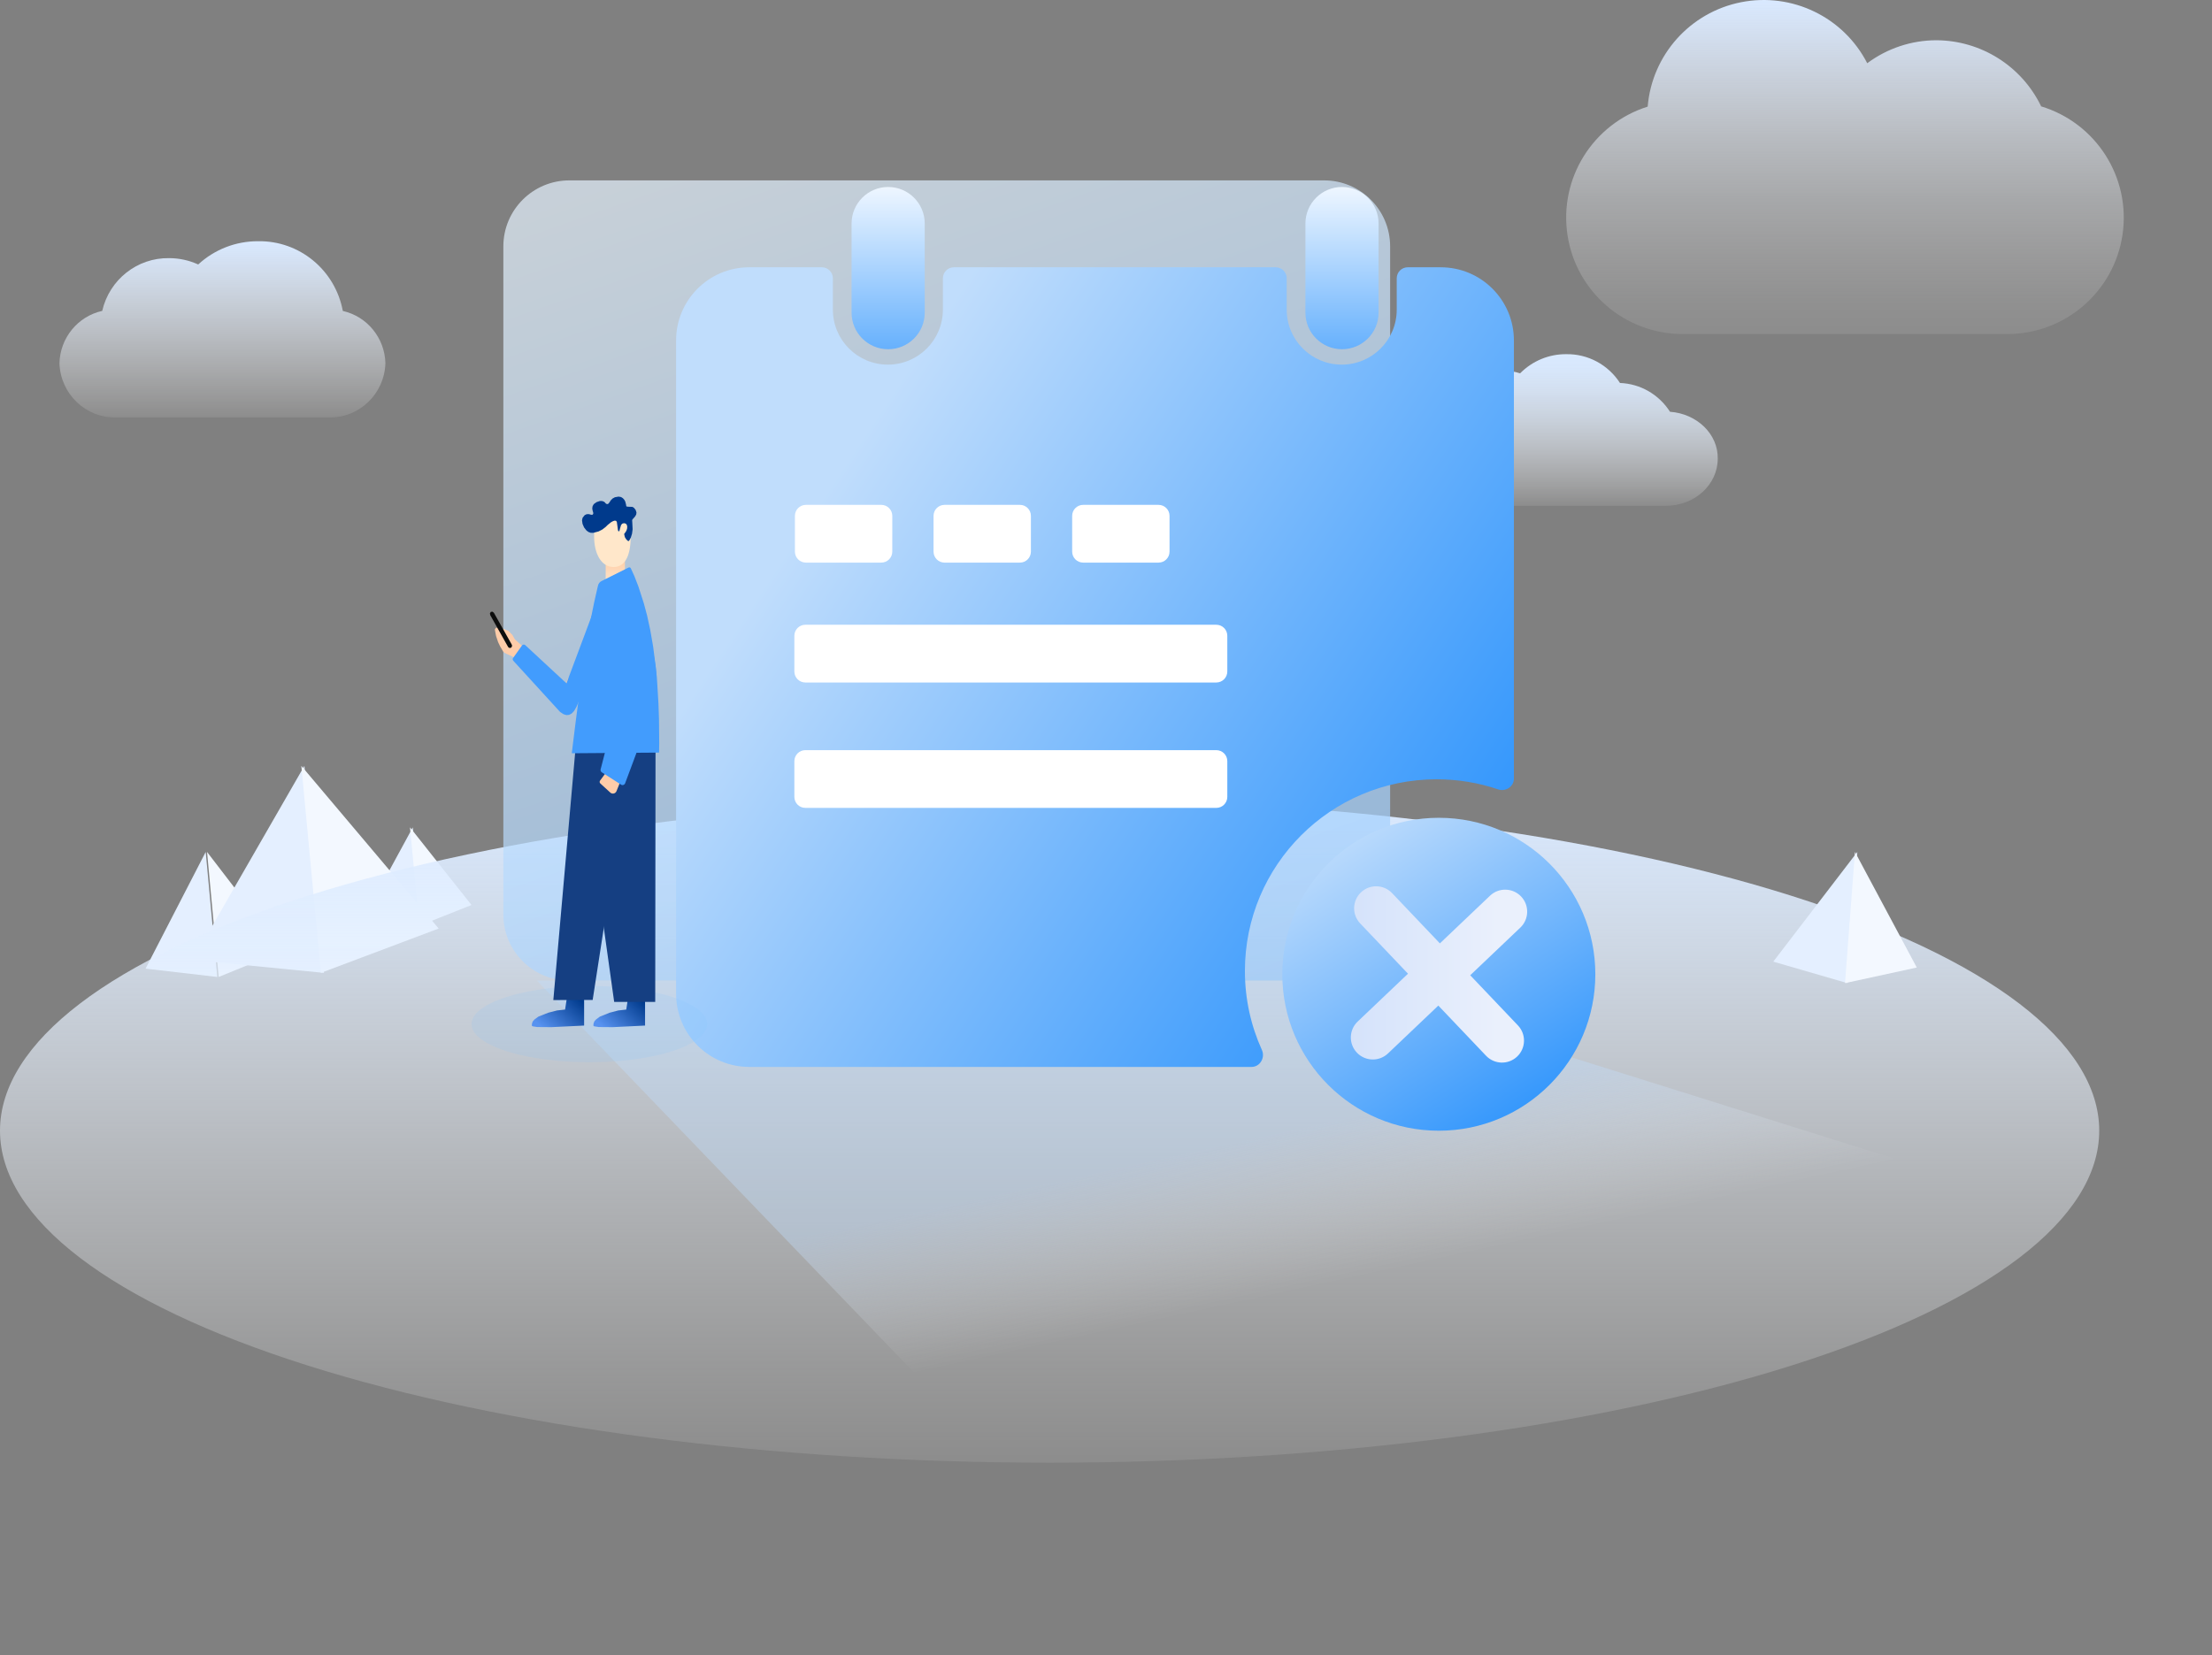 <?xml version="1.0" standalone="no"?><!DOCTYPE svg PUBLIC "-//W3C//DTD SVG 1.1//EN" "http://www.w3.org/Graphics/SVG/1.1/DTD/svg11.dtd"><svg height="3010" node-id="1" sillyvg="true" template-height="3010" template-width="4021" version="1.1" viewBox="0 0 4021 3010" width="4021" xmlns="http://www.w3.org/2000/svg" xmlns:xlink="http://www.w3.org/1999/xlink"><rect x="0" y="0" width="4021" height="3010" fill="#808080" stroke="none"/><defs node-id="97"><linearGradient gradientUnits="userSpaceOnUse" id="paint0_linear_91_433" node-id="41" spreadMethod="pad" x1="404.332" x2="404.332" y1="759.469" y2="438.424"><stop offset="0" stop-color="#ffffff" stop-opacity="0.1"></stop><stop offset="1" stop-color="#d9e9ff"></stop></linearGradient><linearGradient gradientUnits="userSpaceOnUse" id="paint1_linear_91_433" node-id="44" spreadMethod="pad" x1="2847.24" x2="2847.24" y1="919.782" y2="644.018"><stop offset="0" stop-color="#ffffff" stop-opacity="0.1"></stop><stop offset="0.14" stop-color="#f8fbff" stop-opacity="0.27"></stop><stop offset="0.37" stop-color="#edf5ff" stop-opacity="0.52"></stop><stop offset="0.58" stop-color="#e4f0ff" stop-opacity="0.73"></stop><stop offset="0.76" stop-color="#deecff" stop-opacity="0.88"></stop><stop offset="0.91" stop-color="#daeaff" stop-opacity="0.97"></stop><stop offset="1" stop-color="#d9e9ff"></stop></linearGradient><linearGradient gradientUnits="userSpaceOnUse" id="paint2_linear_91_433" node-id="52" spreadMethod="pad" x1="3353.86" x2="3353.86" y1="607.017" y2="-0.493"><stop offset="0" stop-color="#ffffff" stop-opacity="0.1"></stop><stop offset="0.09" stop-color="#fefeff" stop-opacity="0.13"></stop><stop offset="0.23" stop-color="#fbfcff" stop-opacity="0.21"></stop><stop offset="0.4" stop-color="#f5f9ff" stop-opacity="0.33"></stop><stop offset="0.59" stop-color="#eef5ff" stop-opacity="0.51"></stop><stop offset="0.79" stop-color="#e4efff" stop-opacity="0.74"></stop><stop offset="1" stop-color="#d9e9ff"></stop></linearGradient><linearGradient gradientUnits="userSpaceOnUse" id="paint3_linear_91_433" node-id="60" spreadMethod="pad" x1="1908" x2="1908" y1="2659.63" y2="1452.22"><stop offset="0" stop-color="#ffffff" stop-opacity="0.1"></stop><stop offset="0.13" stop-color="#fbfdff" stop-opacity="0.19"></stop><stop offset="0.41" stop-color="#f1f7ff" stop-opacity="0.43"></stop><stop offset="0.81" stop-color="#e1eeff" stop-opacity="0.82"></stop><stop offset="1" stop-color="#d9e9ff"></stop></linearGradient><linearGradient gradientUnits="userSpaceOnUse" id="paint4_linear_91_433" node-id="66" spreadMethod="pad" x1="2149.23" x2="2087.73" y1="2393.36" y2="2110.83"><stop offset="0" stop-color="#ffffff" stop-opacity="0"></stop><stop offset="1" stop-color="#c1ddfd"></stop></linearGradient><linearGradient gradientUnits="userSpaceOnUse" id="paint5_linear_91_433" node-id="69" spreadMethod="pad" x1="1466.58" x2="2084.76" y1="211.085" y2="1977.54"><stop offset="0" stop-color="#e6f3ff"></stop><stop offset="1" stop-color="#97cafe"></stop></linearGradient><linearGradient gradientUnits="userSpaceOnUse" id="paint6_linear_91_433" node-id="72" spreadMethod="pad" x1="1614.56" x2="1614.56" y1="745.215" y2="340"><stop offset="0" stop-color="#3497fc"></stop><stop offset="1" stop-color="#eef6ff"></stop></linearGradient><linearGradient gradientUnits="userSpaceOnUse" id="paint7_linear_91_433" node-id="75" spreadMethod="pad" x1="2439.56" x2="2439.56" y1="745.215" y2="340"><stop offset="0" stop-color="#3497fc"></stop><stop offset="1" stop-color="#eef6ff"></stop></linearGradient><linearGradient gradientUnits="userSpaceOnUse" id="paint8_linear_91_433" node-id="78" spreadMethod="pad" x1="2579.49" x2="1452.17" y1="1715.55" y2="968.307"><stop offset="0" stop-color="#3497fc"></stop><stop offset="1" stop-color="#c0ddfc"></stop></linearGradient><linearGradient gradientUnits="userSpaceOnUse" id="paint9_linear_91_433" node-id="81" spreadMethod="pad" x1="2719.5" x2="2388.63" y1="2056" y2="1536.26"><stop offset="0" stop-color="#3497fc"></stop><stop offset="1" stop-color="#c0ddfc"></stop></linearGradient><linearGradient gradientUnits="userSpaceOnUse" id="paint10_linear_91_433" node-id="84" spreadMethod="pad" x1="2721.25" x2="2393.25" y1="1772.07" y2="1772.07"><stop offset="0" stop-color="#eaf0fc"></stop><stop offset="1" stop-color="#cfdffa"></stop></linearGradient><linearGradient gradientUnits="userSpaceOnUse" id="paint11_linear_91_433" node-id="87" spreadMethod="pad" x1="1118.5" x2="1118.5" y1="1016.37" y2="1066"><stop offset="0" stop-color="#ffcda5"></stop><stop offset="1" stop-color="#ffe8d1"></stop></linearGradient><linearGradient gradientUnits="userSpaceOnUse" id="paint12_linear_91_433" node-id="90" spreadMethod="pad" x1="1048.16" x2="990.78" y1="1811.36" y2="1873.22"><stop offset="0" stop-color="#003a8c"></stop><stop offset="1" stop-color="#5792f0"></stop></linearGradient><linearGradient gradientUnits="userSpaceOnUse" id="paint13_linear_91_433" node-id="93" spreadMethod="pad" x1="1159.12" x2="1101.69" y1="1811.36" y2="1872.54"><stop offset="0" stop-color="#003a8c"></stop><stop offset="1" stop-color="#5792f0"></stop></linearGradient></defs><path d="M 750.42 1504.39 L 767.67 1683.27 L 659.60 1671.38 L 750.42 1504.39 Z" fill="#e4efff" fill-rule="nonzero" node-id="210" stroke="none" target-height="178.88" target-width="108.07" target-x="659.6" target-y="1504.39"></path><path d="M 745.31 1504.39 L 857.11 1645.59 L 762.27 1683.27 L 745.31 1504.39 Z" fill="#f3f8ff" fill-rule="nonzero" node-id="212" stroke="none" target-height="178.88" target-width="111.8" target-x="745.31" target-y="1504.39"></path><path d="M 373.92 1549.11 L 395.02 1776.43 L 264.59 1761.27 L 373.92 1549.11 Z" fill="#e4efff" fill-rule="nonzero" node-id="214" stroke="none" target-height="227.32" target-width="130.43" target-x="264.59" target-y="1549.11"></path><path d="M 376.38 1549.11 L 514.27 1728.77 L 397.51 1776.43 L 376.38 1549.11 Z" fill="#f3f8ff" fill-rule="nonzero" node-id="216" stroke="none" target-height="227.32" target-width="137.89" target-x="376.38" target-y="1549.11"></path><path d="M 553.32 1392.60 L 588.80 1768.98 L 350.30 1745.54 L 553.32 1392.60 Z" fill="#e4efff" fill-rule="nonzero" node-id="218" stroke="none" target-height="376.38" target-width="238.5" target-x="350.3" target-y="1392.6"></path><path d="M 547.80 1392.60 L 797.48 1688.37 L 583.32 1768.98 L 547.80 1392.60 Z" fill="#f3f8ff" fill-rule="nonzero" node-id="220" stroke="none" target-height="376.38" target-width="249.68" target-x="547.8" target-y="1392.6"></path><path d="M 623.19 565.41 C 609.26 490.81 544.12 437.26 468.99 438.63 C 428.78 438.45 389.99 453.50 360.28 480.89 C 343.66 473.29 325.63 469.38 307.37 469.38 C 249.53 468.45 198.89 508.40 185.81 565.30 C 141.35 575.21 109.30 614.42 108.07 660.37 C 109.78 716.30 155.84 760.35 211.22 759.04 L 597.44 759.04 C 652.86 760.42 698.95 716.34 700.59 660.37 C 699.40 614.53 667.50 575.40 623.19 565.41 Z" fill="url(#paint0_linear_91_433)" fill-rule="nonzero" node-id="222" stroke="none" target-height="323.16" target-width="592.52" target-x="108.07" target-y="437.26"></path><path d="M 3035.74 748.73 C 3015.69 717.24 2981.74 697.72 2944.81 696.38 C 2923.31 663.10 2886.45 643.35 2847.21 644.02 C 2815.80 643.72 2785.54 656.24 2763.29 678.82 C 2753.12 675.54 2742.50 673.83 2731.84 673.83 C 2682.42 673.83 2641.62 708.49 2637.41 752.35 C 2599.73 761.44 2572.60 794.79 2571.00 834.03 C 2571.00 881.29 2613.71 919.78 2665.43 919.78 L 3028.10 919.78 C 3080.57 919.78 3122.53 881.29 3122.53 834.03 C 3123.35 789.13 3084.56 752.24 3035.74 748.73 Z" fill="url(#paint1_linear_91_433)" fill-rule="nonzero" node-id="224" stroke="none" target-height="276.43" target-width="552.35" target-x="2571" target-y="643.35"></path><path d="M 3710.15 192.82 C 3674.75 119.89 3600.85 73.45 3519.69 73.19 C 3474.48 73.31 3430.51 87.95 3394.29 114.97 C 3351.21 30.97 3257.60 -14.27 3164.96 4.03 C 3072.28 22.36 3003.00 99.84 2995.17 193.86 C 2895.49 225.31 2833.63 324.62 2849.47 427.85 C 2865.34 531.08 2954.14 607.32 3058.67 607.43 L 3648.40 607.43 C 3753.53 607.62 3842.93 530.74 3858.32 426.88 C 3873.75 322.99 3810.51 223.52 3709.85 193.23 L 3710.15 192.82 Z" fill="url(#paint2_linear_91_433)" fill-rule="nonzero" node-id="226" stroke="none" target-height="621.89" target-width="1040.12" target-x="2833.63" target-y="-14.27"></path><path d="M 3816.00 2055.93 C 3816.00 2216.06 3614.99 2369.59 3257.16 2482.80 C 2899.34 2596.02 2414.03 2659.63 1908.00 2659.63 C 1401.97 2659.63 916.66 2596.02 558.84 2482.80 C 201.01 2369.59 0.00 2216.06 0.00 2055.93 C 0.00 1895.80 201.01 1742.26 558.84 1629.05 C 916.66 1515.84 1401.97 1452.22 1908.00 1452.22 C 2414.03 1452.22 2899.34 1515.84 3257.16 1629.05 C 3614.99 1742.26 3816.00 1895.80 3816.00 2055.93 Z" fill="url(#paint3_linear_91_433)" fill-rule="nonzero" node-id="228" stroke="none" target-height="1207.41" target-width="3816" target-x="0" target-y="1452.22"></path><path d="M 3376.27 1549.11 L 3358.12 1787.61 L 3223.48 1748.56 L 3376.27 1549.11 Z" fill="#e4efff" fill-rule="nonzero" node-id="230" stroke="none" target-height="238.5" target-width="152.79" target-x="3223.48" target-y="1549.11"></path><path d="M 3371.98 1549.11 L 3484.34 1759.25 L 3353.91 1787.61 L 3371.98 1549.11 Z" fill="#f3f8ff" fill-rule="nonzero" node-id="232" stroke="none" target-height="238.5" target-width="130.43" target-x="3353.91" target-y="1549.11"></path><path d="M 976.00 1783.00 L 2156.15 3010.00 L 4021.00 2288.00 L 2412.00 1783.00 L 976.00 1783.00 Z" fill="url(#paint4_linear_91_433)" fill-opacity="0.385" fill-rule="nonzero" node-id="234" stroke="none" target-height="1227" target-width="3045" target-x="976" target-y="1783"></path><path d="M 1035.00 328.00 L 2407.00 328.00 C 2473.27 328.00 2527.00 381.73 2527.00 448.00 L 2527.00 1663.00 C 2527.00 1729.27 2473.27 1783.00 2407.00 1783.00 L 1035.00 1783.00 C 968.73 1783.00 915.00 1729.27 915.00 1663.00 L 915.00 448.00 C 915.00 381.73 968.73 328.00 1035.00 328.00 Z" fill="url(#paint5_linear_91_433)" fill-opacity="0.7" fill-rule="nonzero" node-id="236" stroke="none" target-height="1455" target-width="1612" target-x="915" target-y="328"></path><path d="M 1614.50 340.00 L 1614.50 340.00 C 1651.23 340.00 1681.00 369.77 1681.00 406.50 L 1681.00 568.50 C 1681.00 605.23 1651.23 635.00 1614.50 635.00 L 1614.50 635.00 C 1577.77 635.00 1548.00 605.23 1548.00 568.50 L 1548.00 406.50 C 1548.00 369.77 1577.77 340.00 1614.50 340.00 Z" fill="url(#paint6_linear_91_433)" fill-rule="nonzero" node-id="238" stroke="none" target-height="295" target-width="133" target-x="1548" target-y="340"></path><path d="M 2439.50 340.00 L 2439.50 340.00 C 2476.23 340.00 2506.00 369.77 2506.00 406.50 L 2506.00 568.50 C 2506.00 605.23 2476.23 635.00 2439.50 635.00 L 2439.50 635.00 C 2402.77 635.00 2373.00 605.23 2373.00 568.50 L 2373.00 406.50 C 2373.00 369.77 2402.77 340.00 2439.50 340.00 Z" fill="url(#paint7_linear_91_433)" fill-rule="nonzero" node-id="240" stroke="none" target-height="295" target-width="133" target-x="2373" target-y="340"></path><path d="M 1514.00 506.00 C 1514.00 494.95 1505.05 486.00 1494.00 486.00 L 1362.00 486.00 C 1288.55 486.00 1229.00 545.55 1229.00 619.00 L 1229.00 1807.00 C 1229.00 1880.45 1288.55 1940.00 1362.00 1940.00 L 2275.06 1940.00 C 2290.47 1940.00 2300.25 1923.19 2293.89 1909.15 C 2274.05 1865.35 2263.00 1816.72 2263.00 1765.50 C 2263.00 1573.03 2419.03 1417.00 2611.50 1417.00 C 2650.65 1417.00 2688.29 1423.45 2723.42 1435.36 C 2737.10 1440.00 2752.00 1430.25 2752.00 1415.80 L 2752.00 619.00 C 2752.00 545.55 2692.45 486.00 2619.00 486.00 L 2559.00 486.00 C 2547.95 486.00 2539.00 494.95 2539.00 506.00 L 2539.00 563.00 C 2539.00 618.23 2494.23 663.00 2439.00 663.00 C 2383.77 663.00 2339.00 618.23 2339.00 563.00 L 2339.00 506.00 C 2339.00 494.95 2330.05 486.00 2319.00 486.00 L 1734.00 486.00 C 1722.95 486.00 1714.00 494.95 1714.00 506.00 L 1714.00 563.00 C 1714.00 618.23 1669.23 663.00 1614.00 663.00 C 1558.77 663.00 1514.00 618.23 1514.00 563.00 L 1514.00 506.00 Z" fill="url(#paint8_linear_91_433)" fill-rule="nonzero" node-id="242" stroke="none" target-height="1454" target-width="1523" target-x="1229" target-y="486"></path><path d="M 1465.00 918.00 L 1602.00 918.00 C 1613.05 918.00 1622.00 926.95 1622.00 938.00 L 1622.00 1003.00 C 1622.00 1014.05 1613.05 1023.00 1602.00 1023.00 L 1465.00 1023.00 C 1453.95 1023.00 1445.00 1014.05 1445.00 1003.00 L 1445.00 938.00 C 1445.00 926.95 1453.95 918.00 1465.00 918.00 Z" fill="#ffffff" fill-rule="nonzero" node-id="244" stroke="none" target-height="105" target-width="177" target-x="1445" target-y="918"></path><path d="M 1464.00 1136.00 L 2211.00 1136.00 C 2222.05 1136.00 2231.00 1144.95 2231.00 1156.00 L 2231.00 1221.00 C 2231.00 1232.05 2222.05 1241.00 2211.00 1241.00 L 1464.00 1241.00 C 1452.95 1241.00 1444.00 1232.05 1444.00 1221.00 L 1444.00 1156.00 C 1444.00 1144.95 1452.95 1136.00 1464.00 1136.00 Z" fill="#ffffff" fill-rule="nonzero" node-id="246" stroke="none" target-height="105" target-width="787" target-x="1444" target-y="1136"></path><path d="M 1464.00 1364.00 L 2211.00 1364.00 C 2222.05 1364.00 2231.00 1372.95 2231.00 1384.00 L 2231.00 1449.00 C 2231.00 1460.05 2222.05 1469.00 2211.00 1469.00 L 1464.00 1469.00 C 1452.95 1469.00 1444.00 1460.05 1444.00 1449.00 L 1444.00 1384.00 C 1444.00 1372.95 1452.95 1364.00 1464.00 1364.00 Z" fill="#ffffff" fill-rule="nonzero" node-id="248" stroke="none" target-height="105" target-width="787" target-x="1444" target-y="1364"></path><path d="M 1717.00 918.00 L 1854.00 918.00 C 1865.05 918.00 1874.00 926.95 1874.00 938.00 L 1874.00 1003.00 C 1874.00 1014.05 1865.05 1023.00 1854.00 1023.00 L 1717.00 1023.00 C 1705.95 1023.00 1697.00 1014.05 1697.00 1003.00 L 1697.00 938.00 C 1697.00 926.95 1705.95 918.00 1717.00 918.00 Z" fill="#ffffff" fill-rule="nonzero" node-id="250" stroke="none" target-height="105" target-width="177" target-x="1697" target-y="918"></path><path d="M 1969.00 918.00 L 2106.00 918.00 C 2117.05 918.00 2126.00 926.95 2126.00 938.00 L 2126.00 1003.00 C 2126.00 1014.05 2117.05 1023.00 2106.00 1023.00 L 1969.00 1023.00 C 1957.95 1023.00 1949.00 1014.05 1949.00 1003.00 L 1949.00 938.00 C 1949.00 926.95 1957.95 918.00 1969.00 918.00 Z" fill="#ffffff" fill-rule="nonzero" node-id="252" stroke="none" target-height="105" target-width="177" target-x="1949" target-y="918"></path><path d="M 2900.00 1771.50 C 2900.00 1928.63 2772.63 2056.00 2615.50 2056.00 C 2458.37 2056.00 2331.00 1928.63 2331.00 1771.50 C 2331.00 1614.37 2458.37 1487.00 2615.50 1487.00 C 2772.63 1487.00 2900.00 1614.37 2900.00 1771.50 Z" fill="url(#paint9_linear_91_433)" fill-rule="nonzero" node-id="254" stroke="none" target-height="569" target-width="569" target-x="2331" target-y="1487"></path><path d="M 2473.98 1622.57 C 2457.98 1637.79 2457.34 1663.11 2472.57 1679.12 L 2559.47 1770.49 L 2467.98 1857.50 C 2451.98 1872.72 2451.34 1898.04 2466.57 1914.05 C 2481.79 1930.06 2507.11 1930.69 2523.12 1915.47 L 2614.60 1828.46 L 2701.37 1919.69 C 2716.59 1935.70 2741.91 1936.33 2757.92 1921.11 C 2773.93 1905.88 2774.56 1880.56 2759.34 1864.55 L 2672.57 1773.33 L 2763.69 1686.67 C 2779.70 1671.44 2780.33 1646.12 2765.11 1630.12 C 2749.88 1614.11 2724.56 1613.47 2708.55 1628.70 L 2617.44 1715.36 L 2530.54 1623.98 C 2515.31 1607.98 2489.99 1607.34 2473.98 1622.57 Z" fill="url(#paint10_linear_91_433)" fill-rule="nonzero" node-id="256" stroke="none" target-height="328.99" target-width="328.99" target-x="2451.34" target-y="1607.34"></path><path d="M 1285.64 1862.09 L 1284.61 1868.77 L 1281.70 1875.40 L 1276.59 1882.12 L 1268.79 1889.11 L 1257.31 1896.61 L 1242.22 1903.98 L 1222.89 1911.14 L 1203.13 1916.82 L 1180.54 1921.80 L 1154.73 1926.01 L 1128.89 1928.96 L 1101.11 1930.78 L 1071.32 1931.48 L 1041.53 1930.78 L 1013.75 1928.96 L 987.91 1926.01 L 962.10 1921.80 L 939.51 1916.82 L 919.75 1911.14 L 900.42 1903.98 L 885.33 1896.56 L 873.85 1889.11 L 866.04 1882.12 L 860.94 1875.40 L 858.03 1868.77 L 857.00 1862.09 L 858.03 1855.41 L 860.94 1848.77 L 866.04 1842.05 L 873.85 1835.07 L 885.33 1827.57 L 900.42 1820.19 L 919.75 1813.04 L 939.51 1807.36 L 962.10 1802.37 L 987.91 1798.16 L 1013.75 1795.21 L 1041.53 1793.39 L 1071.32 1792.70 L 1101.11 1793.39 L 1128.89 1795.21 L 1154.73 1798.16 L 1180.54 1802.37 L 1203.13 1807.36 L 1222.89 1813.04 L 1242.22 1820.19 L 1257.31 1827.57 L 1268.79 1835.07 L 1276.59 1842.05 L 1281.70 1848.77 L 1284.61 1855.41 L 1285.64 1862.09 Z" fill="#84c1ff" fill-opacity="0.15" fill-rule="evenodd" node-id="258" stroke="none" target-height="138.78" target-width="428.64" target-x="857" target-y="1792.7"></path><path d="M 1136.00 1009.00 L 1101.00 1009.00 L 1101.00 1066.00 L 1136.00 1066.00 L 1136.00 1009.00 Z" fill="url(#paint11_linear_91_433)" fill-rule="evenodd" node-id="260" stroke="none" target-height="57" target-width="35" target-x="1101" target-y="1009"></path><path d="M 1030.83 1812.44 L 1027.18 1835.74 L 1012.59 1837.33 L 996.56 1841.46 L 978.76 1848.51 L 971.64 1853.67 L 968.65 1857.02 L 967.16 1860.68 L 966.68 1864.80 L 968.08 1866.14 L 976.48 1867.47 L 1002.44 1867.68 L 1061.81 1864.80 L 1061.81 1803.89 L 1030.83 1812.44 Z" fill="url(#paint12_linear_91_433)" fill-rule="nonzero" node-id="262" stroke="none" target-height="63.79" target-width="95.13" target-x="966.68" target-y="1803.89"></path><path d="M 1141.99 1812.44 L 1138.39 1835.74 L 1123.97 1837.33 L 1108.12 1841.46 L 1090.53 1848.51 L 1083.50 1853.67 L 1080.55 1857.02 L 1079.07 1860.68 L 1078.59 1864.80 L 1079.98 1866.14 L 1088.28 1867.47 L 1113.94 1867.68 L 1172.60 1864.80 L 1172.60 1803.89 L 1141.99 1812.44 Z" fill="url(#paint13_linear_91_433)" fill-rule="nonzero" node-id="264" stroke="none" target-height="63.79" target-width="94.01" target-x="1078.59" target-y="1803.89"></path><path d="M 1045.93 1364.06 L 1005.85 1818.44 L 1077.35 1818.23 L 1146.86 1368.91 L 1045.93 1364.06 Z" fill="#153f82" fill-rule="nonzero" node-id="266" stroke="none" target-height="454.38" target-width="141.01" target-x="1005.85" target-y="1364.06"></path><path d="M 1052.85 1367.38 L 1116.47 1821.80 L 1191.07 1821.80 L 1191.63 1365.18 L 1052.85 1367.38 Z" fill="#153f82" fill-rule="nonzero" node-id="268" stroke="none" target-height="456.62" target-width="138.78" target-x="1052.85" target-y="1365.18"></path><path d="M 1032.80 1232.87 L 1028.07 1244.74 L 936.08 1162.72 L 931.35 1154.42 L 924.31 1147.28 L 916.02 1143.71 L 914.26 1144.23 L 913.01 1145.00 L 912.50 1146.08 L 914.26 1149.91 L 916.02 1152.01 L 919.59 1156.79 L 920.49 1158.55 L 920.32 1158.98 L 919.59 1159.15 L 917.22 1159.15 L 916.36 1158.16 L 912.50 1153.22 L 906.57 1143.71 L 905.37 1142.21 L 903.95 1141.39 L 901.89 1141.35 L 900.17 1143.24 L 899.53 1144.87 L 901.72 1156.40 L 905.41 1167.50 L 909.19 1175.41 L 913.66 1182.94 L 914.99 1185.13 L 916.92 1186.94 L 920.75 1188.87 L 929.59 1192.83 L 938.14 1197.39 L 942.00 1199.58 L 1017.46 1285.17 L 1019.61 1287.58 L 1024.68 1292.09 L 1027.73 1293.94 L 1030.43 1294.67 L 1034.86 1294.11 L 1039.02 1292.39 L 1045.55 1287.71 L 1048.13 1285.17 L 1052.85 1240.01 L 1032.80 1232.87 Z" fill="#fecca9" fill-rule="nonzero" node-id="270" stroke="none" target-height="153.32" target-width="153.32" target-x="899.53" target-y="1141.35"></path><path d="M 1091.42 1077.55 L 1029.70 1242.50 L 954.84 1173.10 C 953.07 1171.45 950.26 1171.74 948.86 1173.71 L 932.74 1196.37 C 931.64 1197.90 931.77 1199.99 933.04 1201.38 L 1018.13 1294.53 L 1024.39 1298.67 L 1029.70 1300.27 L 1034.40 1299.88 L 1038.94 1297.59 L 1043.47 1292.94 L 1048.13 1285.01 L 1056.03 1265.56 L 1074.03 1214.99 L 1108.81 1110.92 L 1091.42 1077.55 Z" fill="#429cfd" fill-rule="evenodd" node-id="272" stroke="none" target-height="222.72" target-width="177.17" target-x="931.64" target-y="1077.55"></path><path d="M 1087.14 1064.52 C 1087.96 1061.08 1090.26 1058.18 1093.43 1056.59 L 1142.62 1031.94 C 1144.14 1031.18 1145.99 1031.83 1146.69 1033.37 L 1153.22 1047.62 L 1160.57 1066.66 L 1170.36 1097.05 L 1176.21 1118.88 L 1181.94 1145.06 L 1187.36 1176.18 L 1191.85 1211.60 L 1194.93 1245.82 L 1196.93 1279.05 L 1197.92 1307.50 L 1198.34 1351.60 L 1198.05 1368.45 L 1186.29 1368.54 L 1156.89 1368.75 L 1118.73 1369.05 L 1080.53 1369.36 L 1051.18 1369.57 L 1039.42 1369.66 L 1041.35 1353.58 L 1046.69 1310.51 L 1054.94 1248.05 L 1065.49 1173.78 L 1072.63 1131.95 L 1080.10 1095.20 L 1086.04 1069.06 L 1087.14 1064.52 Z" fill="#429cfd" fill-rule="evenodd" node-id="274" stroke="none" target-height="338.48" target-width="158.92" target-x="1039.42" target-y="1031.18"></path><path d="M 1123.92 1302.51 L 1101.56 1404.61 L 1099.55 1407.50 L 1095.69 1412.80 L 1090.85 1419.30 C 1089.61 1420.94 1089.82 1423.25 1091.34 1424.63 L 1109.43 1441.17 C 1113.04 1444.47 1118.83 1443.15 1120.65 1438.61 L 1128.63 1418.66 L 1158.05 1311.89 L 1123.92 1302.51 Z" fill="#fecca9" fill-rule="nonzero" node-id="276" stroke="none" target-height="141.96" target-width="68.44" target-x="1089.61" target-y="1302.51"></path><path d="M 1101.87 1094.34 L 1127.31 1232.66 L 1127.57 1236.11 L 1127.88 1244.32 L 1127.31 1254.12 L 1123.72 1271.57 L 1116.73 1300.85 L 1108.17 1335.26 L 1099.78 1368.08 L 1093.44 1392.65 L 1091.83 1398.81 C 1091.28 1400.91 1092.14 1403.12 1093.96 1404.29 L 1128.97 1426.75 C 1131.64 1428.47 1135.23 1427.28 1136.35 1424.30 L 1137.84 1420.33 L 1147.06 1395.59 L 1159.30 1362.68 L 1171.93 1328.35 L 1182.29 1299.42 L 1187.84 1282.71 L 1191.29 1267.29 L 1193.87 1251.70 L 1193.78 1244.71 L 1193.87 1230.24 L 1191.77 1211.15 L 1186.31 1179.54 L 1179.36 1144.39 L 1174.33 1122.41 L 1170.18 1106.48 L 1168.43 1100.30" fill="#429cfd" fill-rule="evenodd" node-id="278" stroke="none" target-height="334.13" target-width="102.59" target-x="1091.28" target-y="1094.34"></path><path d="M 892.29 1112.47 L 895.52 1112.25 L 897.95 1114.48 L 929.98 1171.54 L 930.86 1173.73 L 930.45 1176.00 L 928.94 1177.72 L 926.80 1178.28 L 924.71 1177.55 L 923.28 1175.70 L 891.24 1118.61 L 890.57 1115.30 L 892.29 1112.47 Z" fill="#0d0d0d" fill-rule="evenodd" node-id="280" stroke="none" target-height="66.03" target-width="40.29" target-x="890.57" target-y="1112.25"></path><path d="M 1146.50 975.50 C 1146.50 1006.15 1138.42 1031.00 1115.50 1031.00 C 1092.58 1031.00 1080.00 1006.15 1080.00 975.50 C 1080.00 944.85 1092.58 920.00 1115.50 920.00 C 1138.42 920.00 1146.50 944.85 1146.50 975.50 Z" fill="#ffe7ca" fill-rule="nonzero" node-id="282" stroke="none" target-height="111" target-width="66.5" target-x="1080" target-y="920"></path><path d="M 1100.97 915.30 L 1099.36 913.36 L 1097.39 911.98 L 1094.07 910.94 L 1090.20 911.05 L 1084.35 913.06 L 1079.43 916.60 L 1077.30 920.14 L 1076.63 924.05 L 1077.04 927.52 L 1078.42 932.40 L 1078.35 934.30 L 1077.49 935.61 L 1076.04 936.17 L 1073.54 935.72 L 1070.48 934.83 L 1066.61 934.94 L 1062.96 936.61 L 1059.08 941.35 L 1058.00 946.08 L 1058.93 952.56 L 1061.69 958.97 L 1066.01 964.52 L 1069.66 967.28 L 1073.69 968.74 L 1078.31 968.89 L 1088.11 966.31 L 1095.00 962.77 L 1100.74 958.34 L 1104.84 954.35 L 1111.07 949.36 L 1114.64 947.46 L 1117.55 946.64 L 1119.97 947.05 L 1121.31 949.13 L 1122.36 956.66 L 1123.29 963.89 L 1124.18 966.05 L 1125.23 966.13 L 1126.20 964.64 L 1126.98 961.47 L 1128.99 954.73 L 1131.00 952.26 L 1134.25 951.26 L 1137.56 952.12 L 1139.46 954.39 L 1140.21 957.52 L 1139.91 961.39 L 1138.57 965.20 L 1136.37 968.59 L 1134.58 970.93 L 1135.07 973.32 L 1136.00 976.93 L 1138.49 980.88 L 1141.88 983.90 L 1143.08 983.68 L 1144.90 981.18 L 1146.77 977.35 L 1148.89 970.52 L 1149.97 962.40 L 1149.34 949.51 L 1149.11 946.19 L 1149.64 944.48 L 1152.73 941.12 L 1154.78 938.66 L 1156.53 935.42 L 1157.01 931.81 L 1155.37 927.00 L 1152.17 923.09 L 1149.38 921.63 L 1142.70 921.41 L 1139.57 921.15 L 1138.46 920.37 L 1137.90 916.90 L 1136.59 911.94 L 1134.88 908.81 L 1132.27 905.87 L 1128.95 903.78 L 1124.44 903.00 L 1117.81 904.15 L 1113.49 906.50 L 1110.17 909.86 L 1107.97 913.32 L 1105.85 915.97 L 1104.13 916.64 L 1102.38 916.27 L 1100.97 915.30 Z" fill="#003a8c" fill-rule="nonzero" node-id="284" stroke="none" target-height="80.9" target-width="99.01" target-x="1058" target-y="903"></path></svg>